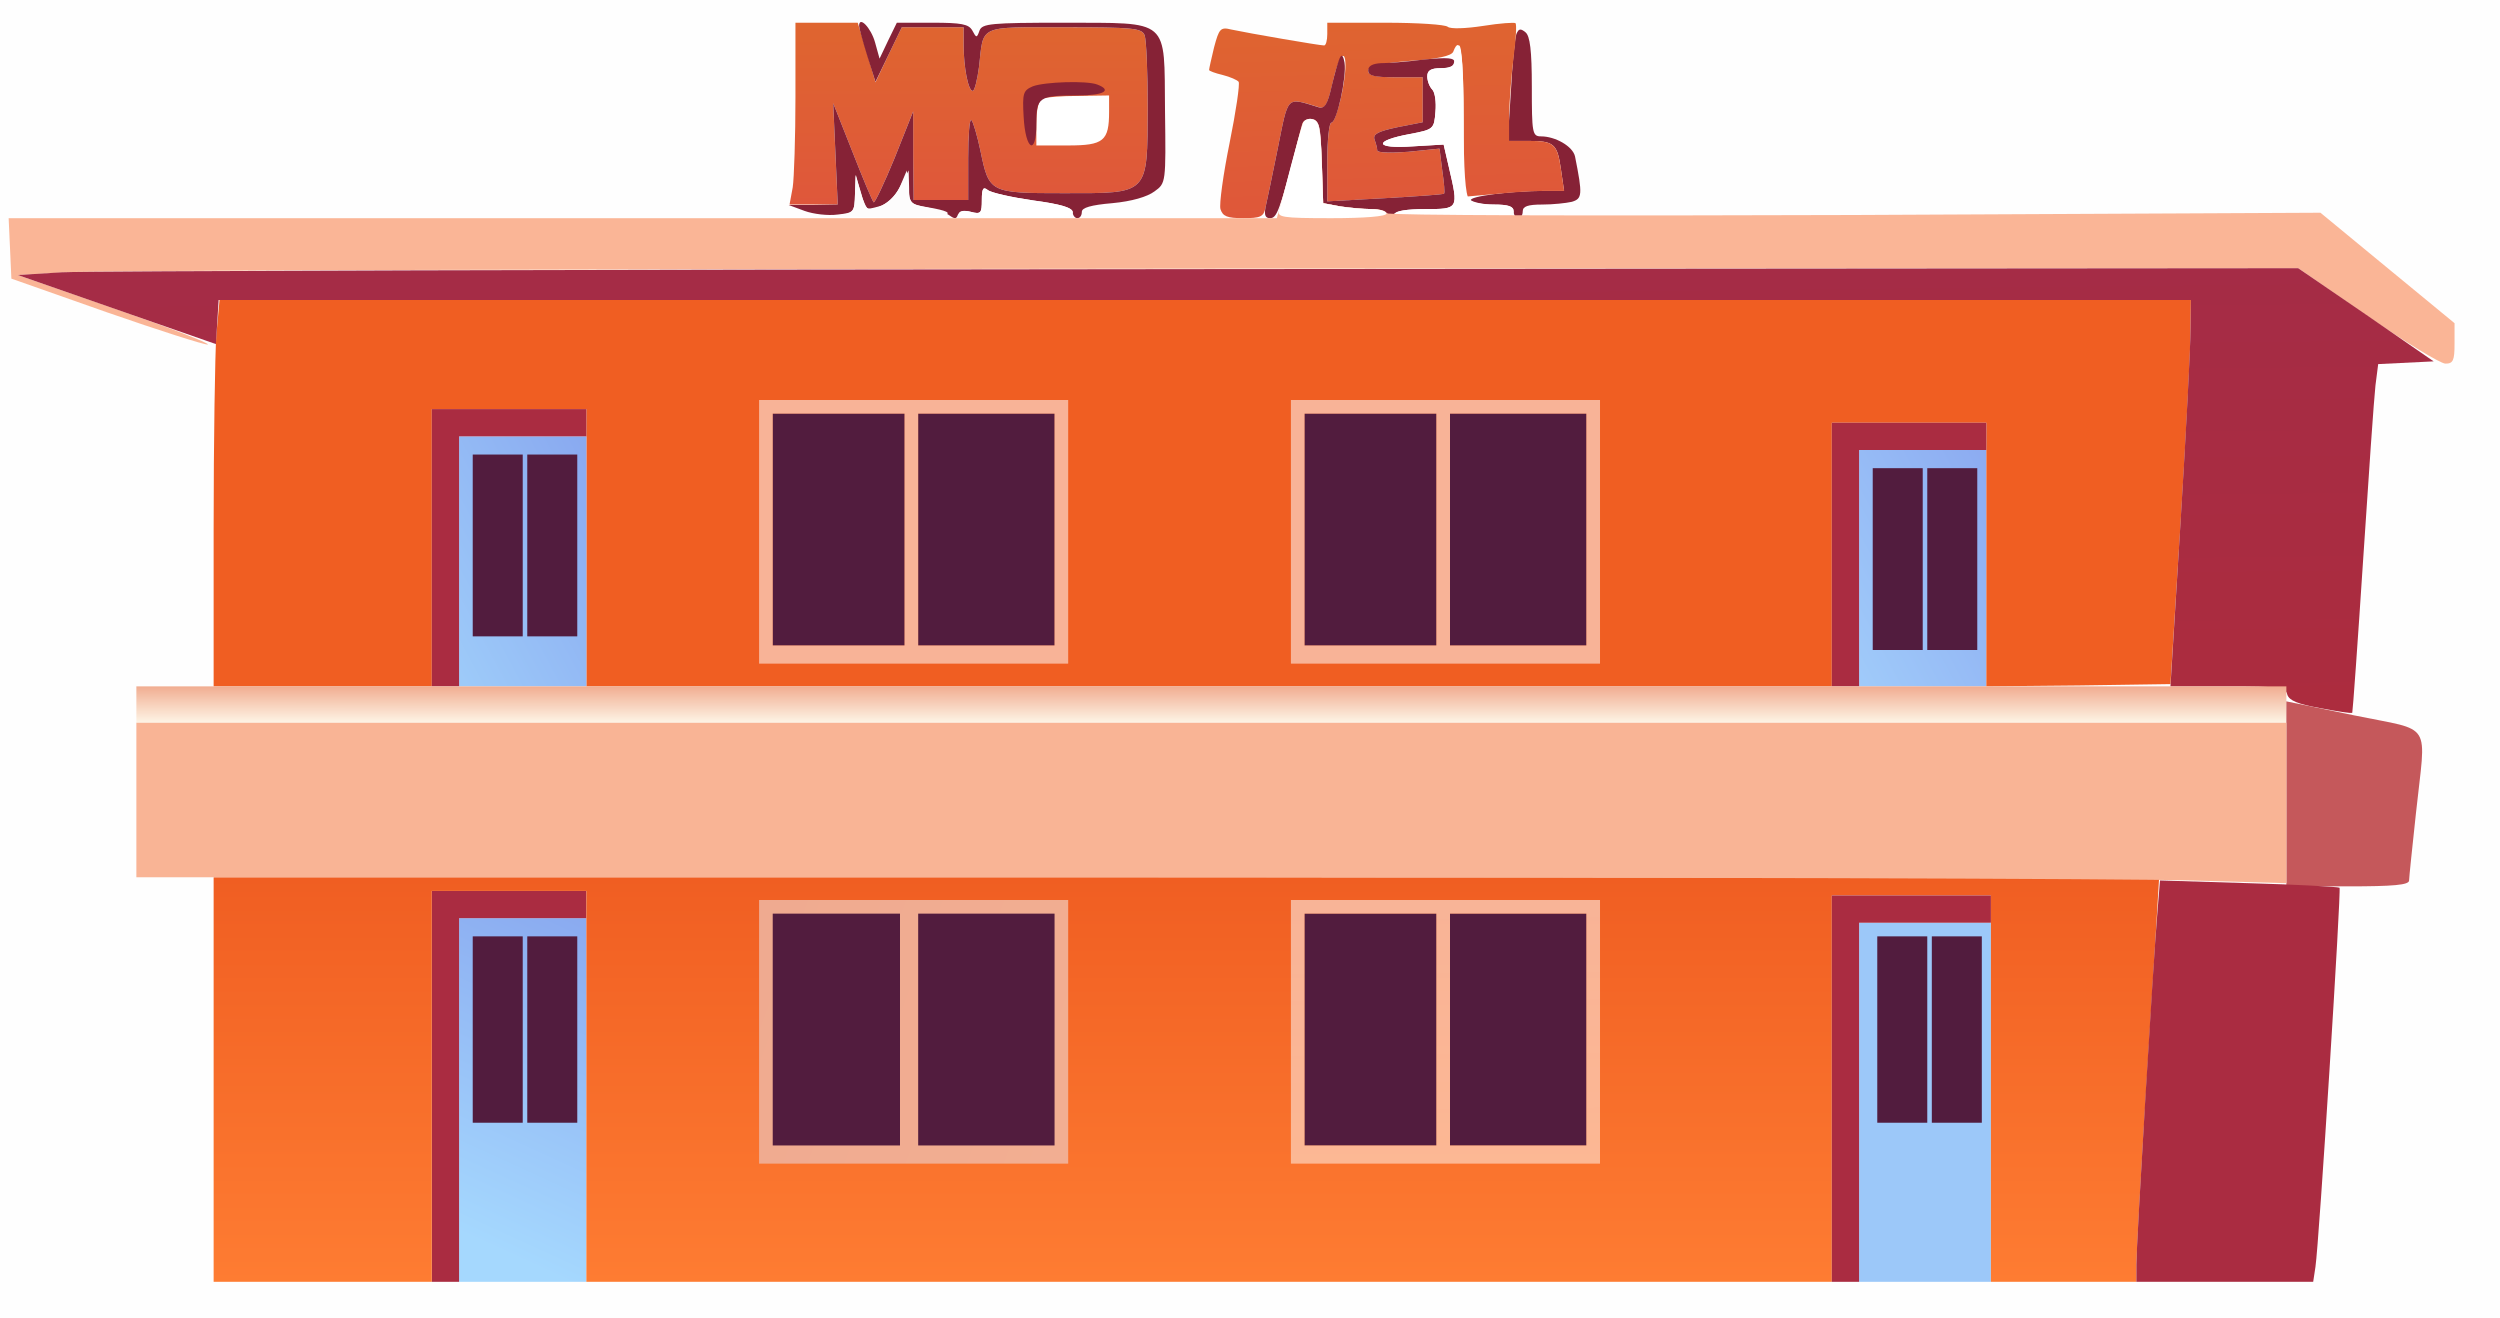 <?xml version="1.0" standalone="no"?>
<!DOCTYPE svg PUBLIC "-//W3C//DTD SVG 20010904//EN"
 "http://www.w3.org/TR/2001/REC-SVG-20010904/DTD/svg10.dtd">
<svg version="1.0" xmlns="http://www.w3.org/2000/svg"
 width="550pt" height="290pt" viewBox="0 0 550 290"
 preserveAspectRatio="xMidYMid meet">
<rect x="0" y="0" width="550" height="290" fill="#808080" stroke="none"/>
<defs>
<linearGradient id="grad_0" x1="0%" y1="100%" x2="100%" y2="100%">
<stop offset="0%" style="stop-color:rgb(254, 254, 254); stop-opacity:1"/>
<stop offset="100%" style="stop-color:rgb(254, 254, 254); stop-opacity:1"/>
</linearGradient>
<linearGradient id="grad_1" x1="0%" y1="9%" x2="100%" y2="9%">
<stop offset="0%" style="stop-color:rgb(134, 34, 54); stop-opacity:1"/>
<stop offset="100%" style="stop-color:rgb(134, 34, 54); stop-opacity:1"/>
</linearGradient>
<linearGradient id="grad_2" x1="1%" y1="100%" x2="1%" y2="0%">
<stop offset="0%" style="stop-color:rgb(223, 101, 47); stop-opacity:1"/>
<stop offset="100%" style="stop-color:rgb(223, 87, 59); stop-opacity:1"/>
</linearGradient>
<linearGradient id="grad_3" x1="0%" y1="90%" x2="100%" y2="90%">
<stop offset="0%" style="stop-color:rgb(255, 255, 255); stop-opacity:1"/>
<stop offset="100%" style="stop-color:rgb(255, 255, 255); stop-opacity:1"/>
</linearGradient>
<linearGradient id="grad_4" x1="100%" y1="100%" x2="-1%" y2="0%">
<stop offset="0%" style="stop-color:rgb(140, 171, 241); stop-opacity:1"/>
<stop offset="100%" style="stop-color:rgb(160, 203, 250); stop-opacity:1"/>
</linearGradient>
<linearGradient id="grad_5" x1="0%" y1="100%" x2="100%" y2="100%">
<stop offset="0%" style="stop-color:rgb(82, 28, 62); stop-opacity:1"/>
<stop offset="100%" style="stop-color:rgb(82, 28, 62); stop-opacity:1"/>
</linearGradient>
<linearGradient id="grad_6" x1="100%" y1="100%" x2="84%" y2="0%">
<stop offset="0%" style="stop-color:rgb(138, 170, 240); stop-opacity:1"/>
<stop offset="100%" style="stop-color:rgb(165, 216, 254); stop-opacity:1"/>
</linearGradient>
<linearGradient id="grad_7" x1="0%" y1="100%" x2="100%" y2="100%">
<stop offset="0%" style="stop-color:rgb(82, 28, 62); stop-opacity:1"/>
<stop offset="100%" style="stop-color:rgb(82, 28, 62); stop-opacity:1"/>
</linearGradient>
<linearGradient id="grad_8" x1="0%" y1="100%" x2="100%" y2="100%">
<stop offset="0%" style="stop-color:rgb(82, 28, 62); stop-opacity:1"/>
<stop offset="100%" style="stop-color:rgb(82, 28, 62); stop-opacity:1"/>
</linearGradient>
<linearGradient id="grad_9" x1="0%" y1="100%" x2="100%" y2="100%">
<stop offset="0%" style="stop-color:rgb(156, 200, 249); stop-opacity:1"/>
<stop offset="100%" style="stop-color:rgb(156, 200, 249); stop-opacity:1"/>
</linearGradient>
<linearGradient id="grad_10" x1="0%" y1="100%" x2="100%" y2="100%">
<stop offset="0%" style="stop-color:rgb(82, 28, 62); stop-opacity:1"/>
<stop offset="100%" style="stop-color:rgb(82, 28, 62); stop-opacity:1"/>
</linearGradient>
<linearGradient id="grad_11" x1="0%" y1="84%" x2="100%" y2="84%">
<stop offset="0%" style="stop-color:rgb(134, 34, 54); stop-opacity:1"/>
<stop offset="100%" style="stop-color:rgb(134, 34, 54); stop-opacity:1"/>
</linearGradient>
<linearGradient id="grad_12" x1="0%" y1="88%" x2="100%" y2="88%">
<stop offset="0%" style="stop-color:rgb(240, 94, 34); stop-opacity:1"/>
<stop offset="100%" style="stop-color:rgb(240, 94, 34); stop-opacity:1"/>
</linearGradient>
<linearGradient id="grad_13" x1="0%" y1="100%" x2="100%" y2="100%">
<stop offset="0%" style="stop-color:rgb(82, 28, 62); stop-opacity:1"/>
<stop offset="100%" style="stop-color:rgb(82, 28, 62); stop-opacity:1"/>
</linearGradient>
<linearGradient id="grad_14" x1="0%" y1="100%" x2="100%" y2="100%">
<stop offset="0%" style="stop-color:rgb(170, 44, 65); stop-opacity:1"/>
<stop offset="100%" style="stop-color:rgb(170, 44, 65); stop-opacity:1"/>
</linearGradient>
<linearGradient id="grad_15" x1="33%" y1="100%" x2="38%" y2="1%">
<stop offset="0%" style="stop-color:rgb(223, 100, 48); stop-opacity:1"/>
<stop offset="100%" style="stop-color:rgb(223, 87, 58); stop-opacity:1"/>
</linearGradient>
<linearGradient id="grad_16" x1="100%" y1="100%" x2="5%" y2="0%">
<stop offset="0%" style="stop-color:rgb(137, 169, 240); stop-opacity:1"/>
<stop offset="100%" style="stop-color:rgb(157, 202, 249); stop-opacity:1"/>
</linearGradient>
<linearGradient id="grad_17" x1="0%" y1="100%" x2="100%" y2="100%">
<stop offset="0%" style="stop-color:rgb(82, 28, 62); stop-opacity:1"/>
<stop offset="100%" style="stop-color:rgb(82, 28, 62); stop-opacity:1"/>
</linearGradient>
<linearGradient id="grad_18" x1="0%" y1="4%" x2="100%" y2="4%">
<stop offset="0%" style="stop-color:rgb(134, 34, 54); stop-opacity:1"/>
<stop offset="100%" style="stop-color:rgb(134, 34, 54); stop-opacity:1"/>
</linearGradient>
<linearGradient id="grad_19" x1="0%" y1="100%" x2="100%" y2="100%">
<stop offset="0%" style="stop-color:rgb(82, 28, 62); stop-opacity:1"/>
<stop offset="100%" style="stop-color:rgb(82, 28, 62); stop-opacity:1"/>
</linearGradient>
<linearGradient id="grad_20" x1="0%" y1="100%" x2="100%" y2="100%">
<stop offset="0%" style="stop-color:rgb(82, 28, 62); stop-opacity:1"/>
<stop offset="100%" style="stop-color:rgb(82, 28, 62); stop-opacity:1"/>
</linearGradient>
<linearGradient id="grad_21" x1="0%" y1="2%" x2="100%" y2="2%">
<stop offset="0%" style="stop-color:rgb(134, 34, 54); stop-opacity:1"/>
<stop offset="100%" style="stop-color:rgb(134, 34, 54); stop-opacity:1"/>
</linearGradient>
<linearGradient id="grad_22" x1="0%" y1="100%" x2="0%" y2="0%">
<stop offset="0%" style="stop-color:rgb(240, 94, 34); stop-opacity:1"/>
<stop offset="100%" style="stop-color:rgb(254, 124, 50); stop-opacity:1"/>
</linearGradient>
<linearGradient id="grad_23" x1="0%" y1="100%" x2="144%" y2="54%">
<stop offset="0%" style="stop-color:rgb(239, 170, 144); stop-opacity:1"/>
<stop offset="100%" style="stop-color:rgb(243, 175, 146); stop-opacity:1"/>
</linearGradient>
<linearGradient id="grad_24" x1="0%" y1="100%" x2="100%" y2="100%">
<stop offset="0%" style="stop-color:rgb(82, 28, 62); stop-opacity:1"/>
<stop offset="100%" style="stop-color:rgb(82, 28, 62); stop-opacity:1"/>
</linearGradient>
<linearGradient id="grad_25" x1="0%" y1="100%" x2="100%" y2="100%">
<stop offset="0%" style="stop-color:rgb(82, 28, 62); stop-opacity:1"/>
<stop offset="100%" style="stop-color:rgb(82, 28, 62); stop-opacity:1"/>
</linearGradient>
<linearGradient id="grad_26" x1="0%" y1="100%" x2="100%" y2="100%">
<stop offset="0%" style="stop-color:rgb(82, 28, 62); stop-opacity:1"/>
<stop offset="100%" style="stop-color:rgb(82, 28, 62); stop-opacity:1"/>
</linearGradient>
<linearGradient id="grad_27" x1="0%" y1="100%" x2="100%" y2="100%">
<stop offset="0%" style="stop-color:rgb(82, 28, 62); stop-opacity:1"/>
<stop offset="100%" style="stop-color:rgb(82, 28, 62); stop-opacity:1"/>
</linearGradient>
<linearGradient id="grad_28" x1="0%" y1="100%" x2="100%" y2="100%">
<stop offset="0%" style="stop-color:rgb(170, 44, 65); stop-opacity:1"/>
<stop offset="100%" style="stop-color:rgb(170, 44, 65); stop-opacity:1"/>
</linearGradient>
<linearGradient id="grad_29" x1="0%" y1="100%" x2="100%" y2="100%">
<stop offset="0%" style="stop-color:rgb(82, 28, 62); stop-opacity:1"/>
<stop offset="100%" style="stop-color:rgb(82, 28, 62); stop-opacity:1"/>
</linearGradient>
<linearGradient id="grad_30" x1="0%" y1="100%" x2="100%" y2="100%">
<stop offset="0%" style="stop-color:rgb(82, 28, 62); stop-opacity:1"/>
<stop offset="100%" style="stop-color:rgb(82, 28, 62); stop-opacity:1"/>
</linearGradient>
<linearGradient id="grad_31" x1="0%" y1="100%" x2="100%" y2="100%">
<stop offset="0%" style="stop-color:rgb(82, 28, 62); stop-opacity:1"/>
<stop offset="100%" style="stop-color:rgb(82, 28, 62); stop-opacity:1"/>
</linearGradient>
<linearGradient id="grad_32" x1="0%" y1="43%" x2="100%" y2="43%">
<stop offset="0%" style="stop-color:rgb(255, 255, 255); stop-opacity:1"/>
<stop offset="100%" style="stop-color:rgb(255, 255, 255); stop-opacity:1"/>
</linearGradient>
<linearGradient id="grad_33" x1="0%" y1="100%" x2="100%" y2="100%">
<stop offset="0%" style="stop-color:rgb(170, 44, 65); stop-opacity:1"/>
<stop offset="100%" style="stop-color:rgb(170, 44, 65); stop-opacity:1"/>
</linearGradient>
<linearGradient id="grad_34" x1="0%" y1="16%" x2="100%" y2="16%">
<stop offset="0%" style="stop-color:rgb(255, 255, 255); stop-opacity:1"/>
<stop offset="100%" style="stop-color:rgb(255, 255, 255); stop-opacity:1"/>
</linearGradient>
<linearGradient id="grad_35" x1="0%" y1="0%" x2="100%" y2="0%">
<stop offset="0%" style="stop-color:rgb(253, 252, 252); stop-opacity:1"/>
<stop offset="100%" style="stop-color:rgb(253, 252, 252); stop-opacity:1"/>
</linearGradient>
<linearGradient id="grad_36" x1="0%" y1="58%" x2="100%" y2="58%">
<stop offset="0%" style="stop-color:rgb(250, 181, 150); stop-opacity:1"/>
<stop offset="100%" style="stop-color:rgb(250, 181, 150); stop-opacity:1"/>
</linearGradient>
<linearGradient id="grad_37" x1="0%" y1="100%" x2="100%" y2="100%">
<stop offset="0%" style="stop-color:rgb(170, 44, 65); stop-opacity:1"/>
<stop offset="100%" style="stop-color:rgb(170, 44, 65); stop-opacity:1"/>
</linearGradient>
<linearGradient id="grad_38" x1="0%" y1="100%" x2="100%" y2="100%">
<stop offset="0%" style="stop-color:rgb(82, 28, 62); stop-opacity:1"/>
<stop offset="100%" style="stop-color:rgb(82, 28, 62); stop-opacity:1"/>
</linearGradient>
<linearGradient id="grad_39" x1="96%" y1="0%" x2="88%" y2="141%">
<stop offset="0%" style="stop-color:rgb(172, 44, 62); stop-opacity:1"/>
<stop offset="100%" style="stop-color:rgb(162, 44, 73); stop-opacity:1"/>
</linearGradient>
<linearGradient id="grad_40" x1="100%" y1="100%" x2="99%" y2="-15%">
<stop offset="0%" style="stop-color:rgb(241, 172, 144); stop-opacity:1"/>
<stop offset="100%" style="stop-color:rgb(255, 255, 242); stop-opacity:1"/>
</linearGradient>
<linearGradient id="grad_41" x1="0%" y1="100%" x2="100%" y2="100%">
<stop offset="0%" style="stop-color:rgb(197, 88, 91); stop-opacity:1"/>
<stop offset="100%" style="stop-color:rgb(197, 88, 91); stop-opacity:1"/>
</linearGradient>
<linearGradient id="grad_42" x1="0%" y1="16%" x2="100%" y2="16%">
<stop offset="0%" style="stop-color:rgb(170, 44, 65); stop-opacity:1"/>
<stop offset="100%" style="stop-color:rgb(170, 44, 65); stop-opacity:1"/>
</linearGradient>
<linearGradient id="grad_43" x1="0%" y1="100%" x2="100%" y2="100%">
<stop offset="0%" style="stop-color:rgb(249, 180, 149); stop-opacity:1"/>
<stop offset="100%" style="stop-color:rgb(249, 180, 149); stop-opacity:1"/>
</linearGradient>
<linearGradient id="grad_44" x1="0%" y1="100%" x2="126%" y2="14%">
<stop offset="0%" style="stop-color:rgb(255, 255, 255); stop-opacity:0.531"/>
<stop offset="100%" style="stop-color:rgb(255, 255, 255); stop-opacity:0.531"/>
</linearGradient>
<linearGradient id="grad_45" x1="100%" y1="0%" x2="99%" y2="100%">
<stop offset="0%" style="stop-color:rgb(255, 255, 255); stop-opacity:0.488"/>
<stop offset="100%" style="stop-color:rgb(255, 255, 255); stop-opacity:0.526"/>
</linearGradient>
<linearGradient id="grad_46" x1="0%" y1="0%" x2="100%" y2="99%">
<stop offset="0%" style="stop-color:rgb(255, 255, 255); stop-opacity:0.53"/>
<stop offset="100%" style="stop-color:rgb(255, 255, 255); stop-opacity:0.531"/>
</linearGradient>
<linearGradient id="grad_47" x1="26%" y1="100%" x2="26%" y2="0%">
<stop offset="0%" style="stop-color:rgb(255, 255, 255); stop-opacity:0.997"/>
<stop offset="100%" style="stop-color:rgb(255, 255, 255); stop-opacity:1"/>
</linearGradient>
</defs>
<g transform="translate(0,290) scale(0.1,-0.1)"
fill="url(#grad_0)" stroke="none">
<g>
<path d="M0 1450 l0 -1450 2750 0 2750 0 0 1450 0 1450 -2750 0 -2750 0 0
-1450z"/>
</g>
</g>
<g transform="translate(0,290) scale(0.1,-0.1)"
fill="url(#grad_1)" stroke="none">
<g>
<path d="M3336 2825 c-3 -9 -9 -65 -12 -125 l-7 -110 44 0 c58 0 65 -6 73 -62
l7 -48 -44 0 c-74 0 -167 -12 -161 -21 3 -5 25 -9 50 -9 32 0 44 -4 44 -15 0
-8 5 -15 10 -15 6 0 10 7 10 15 0 11 11 15 43 15 23 0 52 3 65 6 23 7 24 15 7
100 -5 22 -43 44 -75 44 -19 0 -20 8 -20 109 0 80 -4 112 -14 120 -11 9 -15 8
-20 -4z"/>
</g>
</g>
<g transform="translate(0,290) scale(0.1,-0.1)"
fill="url(#grad_2)" stroke="none">
<g>
<path d="M1750 2688 c0 -90 -3 -180 -6 -200 l-7 -38 53 0 53 0 -5 112 -5 111
42 -106 c23 -59 44 -109 47 -112 2 -3 23 41 46 97 l41 103 0 -97 1 -98 60 0
60 0 0 92 c0 50 3 88 7 84 4 -4 13 -35 20 -68 19 -92 20 -93 183 -93 189 0
184 -5 185 187 0 79 -3 151 -7 161 -7 15 -25 17 -177 17 -190 0 -177 6 -187
-86 -4 -30 -10 -54 -14 -54 -10 0 -20 52 -20 101 l0 39 -68 0 -68 0 -29 -60
-29 -61 -19 66 -20 65 -68 0 -69 0 0 -162z"/>
</g>
</g>
<g transform="translate(0,290) scale(0.1,-0.1)"
fill="url(#grad_3)" stroke="none">
<g>
<path d="M2293 2683 c-8 -3 -13 -24 -13 -54 l0 -49 70 0 c78 0 90 10 90 74 l0
36 -67 -1 c-38 0 -74 -3 -80 -6z"/>
</g>
</g>
<g transform="translate(0,290) scale(0.1,-0.1)"
fill="url(#grad_4)" stroke="none">
<g>
<path d="M4090 1650 l0 -260 140 0 140 0 0 260 0 260 -140 0 -140 0 0 -260z"/>
</g>
</g>
<g transform="translate(0,290) scale(0.1,-0.1)"
fill="url(#grad_5)" stroke="none">
<g>
<path d="M4240 1670 l0 -200 55 0 55 0 0 200 0 200 -55 0 -55 0 0 -200z"/>
</g>
</g>
<g transform="translate(0,290) scale(0.1,-0.1)"
fill="url(#grad_6)" stroke="none">
<g>
<path d="M1010 480 l0 -400 140 0 140 0 0 400 0 400 -140 0 -140 0 0 -400z"/>
</g>
</g>
<g transform="translate(0,290) scale(0.1,-0.1)"
fill="url(#grad_7)" stroke="none">
<g>
<path d="M1040 635 l0 -205 55 0 55 0 0 205 0 205 -55 0 -55 0 0 -205z"/>
</g>
</g>
<g transform="translate(0,290) scale(0.1,-0.1)"
fill="url(#grad_8)" stroke="none">
<g>
<path d="M1160 635 l0 -205 55 0 55 0 0 205 0 205 -55 0 -55 0 0 -205z"/>
</g>
</g>
<g transform="translate(0,290) scale(0.1,-0.1)"
fill="url(#grad_9)" stroke="none">
<g>
<path d="M4090 475 l0 -395 145 0 145 0 0 395 0 395 -145 0 -145 0 0 -395z"/>
</g>
</g>
<g transform="translate(0,290) scale(0.1,-0.1)"
fill="url(#grad_10)" stroke="none">
<g>
<path d="M4250 635 l0 -205 55 0 55 0 0 205 0 205 -55 0 -55 0 0 -205z"/>
</g>
</g>
<g transform="translate(0,290) scale(0.1,-0.1)"
fill="url(#grad_11)" stroke="none">
<g>
<path d="M2272 2710 c-21 -9 -23 -15 -20 -67 4 -74 28 -87 28 -15 0 58 5 62
91 62 57 0 77 11 43 24 -23 9 -116 6 -142 -4z"/>
</g>
</g>
<g transform="translate(0,290) scale(0.1,-0.1)"
fill="url(#grad_12)" stroke="none">
<g>
<path d="M476 2163 c-3 -42 -6 -233 -6 -425 l0 -348 240 0 240 0 0 305 0 305
170 0 170 0 0 -305 0 -305 1370 0 1370 0 0 290 0 290 170 0 170 0 0 -290 0
-290 203 2 202 3 22 350 c12 193 22 383 22 423 l1 72 -2169 0 -2168 0 -7 -77z"/>
</g>
</g>
<g transform="translate(0,290) scale(0.1,-0.1)"
fill="url(#grad_13)" stroke="none">
<g>
<path d="M2020 1735 l0 -255 150 0 150 0 0 255 0 255 -150 0 -150 0 0 -255z"/>
</g>
</g>
<g transform="translate(0,290) scale(0.1,-0.1)"
fill="url(#grad_14)" stroke="none">
<g>
<path d="M950 510 l0 -430 30 0 30 0 0 400 0 400 140 0 140 0 0 30 0 30 -170
0 -170 0 0 -430z"/>
</g>
</g>
<g transform="translate(0,290) scale(0.1,-0.1)"
fill="url(#grad_15)" stroke="none">
<g>
<path d="M2920 2825 c0 -14 -3 -25 -7 -25 -10 0 -167 27 -204 35 -24 6 -27 2
-38 -39 -6 -25 -11 -47 -11 -50 0 -2 13 -7 30 -11 16 -4 32 -11 35 -15 3 -5
-6 -66 -20 -135 -14 -69 -23 -135 -20 -145 5 -16 15 -20 50 -20 38 0 45 3 49
23 3 12 15 71 27 130 24 119 18 113 91 91 13 -4 19 7 29 51 13 60 29 82 29 41
0 -41 -21 -126 -31 -126 -5 0 -9 -39 -9 -86 l0 -87 127 7 c70 4 129 8 130 10
2 1 0 24 -4 51 l-6 48 -69 -7 c-39 -3 -68 -2 -68 3 0 5 -3 16 -6 24 -4 12 8
18 50 27 l56 11 0 50 0 49 -60 0 c-45 0 -60 4 -60 14 0 11 22 16 91 22 62 4
92 11 96 20 16 42 23 -4 23 -152 l0 -167 68 6 c37 4 86 7 110 7 l43 0 -7 48
c-8 55 -15 62 -71 62 l-43 0 0 58 c1 31 5 88 10 127 5 38 7 72 4 74 -2 2 -34
0 -71 -6 -39 -6 -72 -7 -78 -2 -5 5 -67 9 -137 9 l-128 0 0 -25z"/>
</g>
</g>
<g transform="translate(0,290) scale(0.1,-0.1)"
fill="url(#grad_16)" stroke="none">
<g>
<path d="M1010 1665 l0 -275 140 0 140 0 0 275 0 275 -140 0 -140 0 0 -275z"/>
</g>
</g>
<g transform="translate(0,290) scale(0.1,-0.1)"
fill="url(#grad_17)" stroke="none">
<g>
<path d="M1040 1700 l0 -200 55 0 55 0 0 200 0 200 -55 0 -55 0 0 -200z"/>
</g>
</g>
<g transform="translate(0,290) scale(0.1,-0.1)"
fill="url(#grad_18)" stroke="none">
<g>
<path d="M1890 2843 c0 -4 8 -34 18 -66 l18 -57 29 60 29 60 68 0 68 0 0 -39
c0 -49 10 -101 20 -101 4 0 10 24 14 54 10 92 -3 86 187 86 152 0 170 -2 177
-17 4 -10 7 -82 7 -161 -1 -192 4 -187 -185 -187 -163 0 -164 1 -183 93 -7 33
-16 64 -20 68 -4 4 -7 -34 -7 -84 l0 -92 -60 0 -60 0 -1 98 0 97 -41 -103
c-23 -56 -44 -100 -46 -97 -3 3 -24 53 -47 112 l-42 106 5 -111 5 -112 -54 -1
-54 0 35 -13 c19 -7 52 -11 73 -8 36 4 37 5 38 46 l1 41 11 -35 c13 -45 10
-42 41 -34 17 4 34 20 46 43 l19 36 1 -37 c0 -35 2 -37 38 -44 20 -4 43 -12
51 -18 11 -8 15 -8 18 1 3 8 14 11 29 7 22 -6 24 -3 24 26 0 25 3 30 13 22 7
-6 52 -16 100 -23 60 -8 87 -16 87 -26 0 -7 5 -13 10 -13 6 0 10 6 10 14 0 9
20 15 67 19 43 4 77 14 93 26 25 18 25 19 23 177 -2 206 13 193 -224 194 -159
0 -178 -2 -184 -17 -6 -17 -7 -17 -16 0 -8 14 -24 17 -88 17 l-78 0 -19 -39
-19 -40 -10 36 c-9 32 -35 59 -35 36z"/>
</g>
</g>
<g transform="translate(0,290) scale(0.1,-0.1)"
fill="url(#grad_19)" stroke="none">
<g>
<path d="M4130 635 l0 -205 55 0 55 0 0 205 0 205 -55 0 -55 0 0 -205z"/>
</g>
</g>
<g transform="translate(0,290) scale(0.1,-0.1)"
fill="url(#grad_20)" stroke="none">
<g>
<path d="M4120 1670 l0 -200 55 0 55 0 0 200 0 200 -55 0 -55 0 0 -200z"/>
</g>
</g>
<g transform="translate(0,290) scale(0.1,-0.1)"
fill="url(#grad_21)" stroke="none">
<g>
<path d="M2949 2775 c-4 -5 -12 -34 -19 -63 -9 -41 -16 -52 -29 -48 -72 22
-66 28 -90 -91 -12 -59 -24 -118 -27 -130 -3 -16 0 -23 10 -23 15 0 21 16 56
150 13 52 20 65 36 65 17 0 19 -9 22 -91 l3 -91 37 -7 c20 -3 51 -6 69 -6 17
0 34 -6 37 -12 5 -10 7 -10 12 0 4 8 28 12 70 12 73 0 73 0 52 90 l-12 52 -68
-4 c-84 -6 -88 12 -7 27 53 10 54 11 57 49 2 21 -1 43 -7 49 -6 6 -11 19 -11
29 0 13 8 18 30 18 18 0 30 5 30 13 0 10 -15 11 -67 6 -38 -5 -80 -8 -95 -8
-18 -1 -28 -6 -28 -16 0 -12 13 -15 60 -15 l60 0 0 -49 0 -50 -56 -11 c-42 -9
-54 -15 -50 -27 3 -8 6 -19 6 -24 0 -5 29 -6 68 -3 l69 7 6 -48 c4 -27 6 -50
4 -51 -1 -2 -60 -6 -130 -10 l-127 -7 0 87 c0 47 4 86 9 86 12 0 34 101 29
132 -2 13 -6 19 -9 13z"/>
</g>
</g>
<g transform="translate(0,290) scale(0.1,-0.1)"
fill="url(#grad_22)" stroke="none">
<g>
<path d="M470 525 l0 -445 240 0 240 0 0 430 0 430 170 0 170 0 0 -430 0 -430
1370 0 1370 0 0 425 0 425 175 0 175 0 0 -425 0 -425 160 0 160 0 0 38 c0 20
11 219 25 442 14 223 25 406 25 408 0 1 -963 2 -2140 2 l-2140 0 0 -445z"/>
</g>
</g>
<g transform="translate(0,290) scale(0.1,-0.1)"
fill="url(#grad_23)" stroke="none">
<g>
<path d="M1670 630 l0 -290 340 0 340 0 0 290 0 290 -340 0 -340 0 0 -290z"/>
</g>
</g>
<g transform="translate(0,290) scale(0.1,-0.1)"
fill="url(#grad_24)" stroke="none">
<g>
<path d="M1700 635 l0 -255 140 0 140 0 0 255 0 255 -140 0 -140 0 0 -255z"/>
</g>
</g>
<g transform="translate(0,290) scale(0.1,-0.1)"
fill="url(#grad_25)" stroke="none">
<g>
<path d="M2870 635 l0 -255 145 0 145 0 0 255 0 255 -145 0 -145 0 0 -255z"/>
</g>
</g>
<g transform="translate(0,290) scale(0.1,-0.1)"
fill="url(#grad_26)" stroke="none">
<g>
<path d="M1700 1735 l0 -255 145 0 145 0 0 255 0 255 -145 0 -145 0 0 -255z"/>
</g>
</g>
<g transform="translate(0,290) scale(0.1,-0.1)"
fill="url(#grad_27)" stroke="none">
<g>
<path d="M3190 635 l0 -255 150 0 150 0 0 255 0 255 -150 0 -150 0 0 -255z"/>
</g>
</g>
<g transform="translate(0,290) scale(0.1,-0.1)"
fill="url(#grad_28)" stroke="none">
<g>
<path d="M4030 505 l0 -425 30 0 30 0 0 395 0 395 145 0 145 0 0 30 0 30 -175
0 -175 0 0 -425z"/>
</g>
</g>
<g transform="translate(0,290) scale(0.1,-0.1)"
fill="url(#grad_29)" stroke="none">
<g>
<path d="M2020 635 l0 -255 150 0 150 0 0 255 0 255 -150 0 -150 0 0 -255z"/>
</g>
</g>
<g transform="translate(0,290) scale(0.1,-0.1)"
fill="url(#grad_30)" stroke="none">
<g>
<path d="M2870 1735 l0 -255 145 0 145 0 0 255 0 255 -145 0 -145 0 0 -255z"/>
</g>
</g>
<g transform="translate(0,290) scale(0.1,-0.1)"
fill="url(#grad_31)" stroke="none">
<g>
<path d="M3190 1735 l0 -255 150 0 150 0 0 255 0 255 -150 0 -150 0 0 -255z"/>
</g>
</g>
<g transform="translate(0,290) scale(0.1,-0.1)"
fill="url(#grad_32)" stroke="none">
<g>
<path d="M3200 2775 c0 -21 -5 -25 -30 -25 -22 0 -30 -5 -30 -18 0 -10 5 -23
11 -29 6 -6 9 -28 7 -49 -3 -38 -4 -39 -57 -49 -81 -15 -77 -33 7 -27 l68 4
12 -52 c21 -90 21 -90 -53 -90 -37 0 -65 -4 -65 -10 0 -6 50 -10 130 -10 109
0 130 2 130 15 0 11 -11 15 -43 15 -24 0 -48 5 -55 12 -8 8 -12 62 -12 175 0
102 -4 163 -10 163 -5 0 -10 -11 -10 -25z"/>
</g>
</g>
<g transform="translate(0,290) scale(0.1,-0.1)"
fill="url(#grad_33)" stroke="none">
<g>
<path d="M4030 1680 l0 -290 30 0 30 0 0 260 0 260 140 0 140 0 0 30 0 30
-170 0 -170 0 0 -290z"/>
</g>
</g>
<g transform="translate(0,290) scale(0.1,-0.1)"
fill="url(#grad_34)" stroke="none">
<g>
<path d="M2160 2460 c0 -29 -2 -32 -25 -26 -14 4 -25 2 -25 -4 0 -6 47 -10
125 -10 98 0 125 3 125 13 0 10 -27 18 -87 26 -48 7 -93 17 -100 23 -10 8 -13
3 -13 -22z"/>
</g>
</g>
<g transform="translate(0,290) scale(0.1,-0.1)"
fill="url(#grad_35)" stroke="none">
<g>
<path d="M1981 2492 c-12 -29 -43 -52 -70 -52 -4 0 -12 17 -18 38 l-10 37 -2
-42 c-1 -39 -3 -42 -33 -46 -18 -2 29 -5 105 -5 132 -2 172 8 88 22 -37 6 -40
8 -43 44 l-3 37 -14 -33z"/>
</g>
</g>
<g transform="translate(0,290) scale(0.1,-0.1)"
fill="url(#grad_36)" stroke="none">
<g>
<path d="M2865 2628 c-2 -7 -9 -33 -15 -58 -6 -25 -18 -69 -26 -97 l-15 -53
-1395 0 -1395 0 3 -66 3 -67 210 -74 c115 -40 215 -72 222 -71 7 2 -84 37
-202 78 l-216 75 108 6 c59 4 1188 7 2509 8 l2400 1 152 -105 c84 -58 161
-105 172 -105 17 0 20 7 20 44 l0 45 -147 121 -148 122 -1027 -5 c-576 -2
-1028 -1 -1028 4 0 5 -15 9 -32 9 -18 0 -50 3 -70 6 l-37 7 -3 91 c-3 77 -6
91 -21 94 -9 2 -19 -2 -22 -10z"/>
</g>
</g>
<g transform="translate(0,290) scale(0.1,-0.1)"
fill="url(#grad_37)" stroke="none">
<g>
<path d="M950 1695 l0 -305 30 0 30 0 0 275 0 275 140 0 140 0 0 30 0 30 -170
0 -170 0 0 -305z"/>
</g>
</g>
<g transform="translate(0,290) scale(0.1,-0.1)"
fill="url(#grad_38)" stroke="none">
<g>
<path d="M1160 1700 l0 -200 55 0 55 0 0 200 0 200 -55 0 -55 0 0 -200z"/>
</g>
</g>
<g transform="translate(0,290) scale(0.1,-0.1)"
fill="url(#grad_39)" stroke="none">
<g>
<path d="M137 2301 l-98 -6 218 -76 218 -76 3 48 3 49 2170 0 2169 0 -1 -67
c0 -38 -10 -229 -22 -425 l-22 -358 126 0 c114 0 127 -2 131 -18 4 -13 23 -21
73 -30 37 -7 68 -12 70 -10 1 2 12 154 24 338 12 184 24 356 27 382 l6 47 61
3 61 3 -149 103 -149 102 -2411 -2 c-1325 -1 -2454 -4 -2508 -7z"/>
</g>
</g>
<g transform="translate(0,290) scale(0.1,-0.1)"
fill="url(#grad_40)" stroke="none">
<g>
<path d="M300 1350 l0 -40 2365 0 2365 0 0 40 0 40 -2365 0 -2365 0 0 -40z"/>
</g>
</g>
<g transform="translate(0,290) scale(0.1,-0.1)"
fill="url(#grad_41)" stroke="none">
<g>
<path d="M5030 1154 l0 -204 135 0 c101 0 135 3 135 13 0 6 7 73 15 147 22
207 40 180 -135 216 l-150 31 0 -203z"/>
</g>
</g>
<g transform="translate(0,290) scale(0.1,-0.1)"
fill="url(#grad_42)" stroke="none">
<g>
<path d="M4746 889 c-9 -104 -46 -726 -46 -771 l0 -38 195 0 194 0 5 33 c8 53
57 829 53 834 -3 2 -93 7 -200 10 l-195 6 -6 -74z"/>
</g>
</g>
<g transform="translate(0,290) scale(0.1,-0.1)"
fill="url(#grad_43)" stroke="none">
<g>
<path d="M300 1140 l0 -170 2153 0 c1185 0 2249 -3 2365 -7 l212 -6 0 176 0
177 -2365 0 -2365 0 0 -170z"/>
</g>
</g>
<g transform="translate(0,290) scale(0.1,-0.1)"
fill="url(#grad_44)" stroke="none">
<g>
<path d="M1670 1730 l0 -290 340 0 340 0 0 290 0 290 -340 0 -340 0 0 -290z
m320 5 l0 -255 -145 0 -145 0 0 255 0 255 145 0 145 0 0 -255z m330 0 l0 -255
-150 0 -150 0 0 255 0 255 150 0 150 0 0 -255z"/>
</g>
</g>
<g transform="translate(0,290) scale(0.1,-0.1)"
fill="url(#grad_45)" stroke="none">
<g>
<path d="M2840 630 l0 -290 340 0 340 0 0 290 0 290 -340 0 -340 0 0 -290z
m320 5 l0 -255 -145 0 -145 0 0 255 0 255 145 0 145 0 0 -255z m330 0 l0 -255
-150 0 -150 0 0 255 0 255 150 0 150 0 0 -255z"/>
</g>
</g>
<g transform="translate(0,290) scale(0.1,-0.1)"
fill="url(#grad_46)" stroke="none">
<g>
<path d="M2840 1730 l0 -290 340 0 340 0 0 290 0 290 -340 0 -340 0 0 -290z
m320 5 l0 -255 -145 0 -145 0 0 255 0 255 145 0 145 0 0 -255z m330 0 l0 -255
-150 0 -150 0 0 255 0 255 150 0 150 0 0 -255z"/>
</g>
</g>
<g transform="translate(0,290) scale(0.1,-0.1)"
fill="url(#grad_47)" stroke="none">
<g>
<path d="M2866 2628 c-3 -7 -14 -49 -26 -93 -11 -44 -23 -88 -26 -97 -5 -16 5
-18 115 -18 74 0 121 4 121 10 0 6 -15 10 -32 10 -18 0 -50 3 -70 6 l-37 7 -3
91 c-3 77 -6 91 -21 94 -9 2 -19 -2 -21 -10z"/>
</g>
</g>
</svg>
